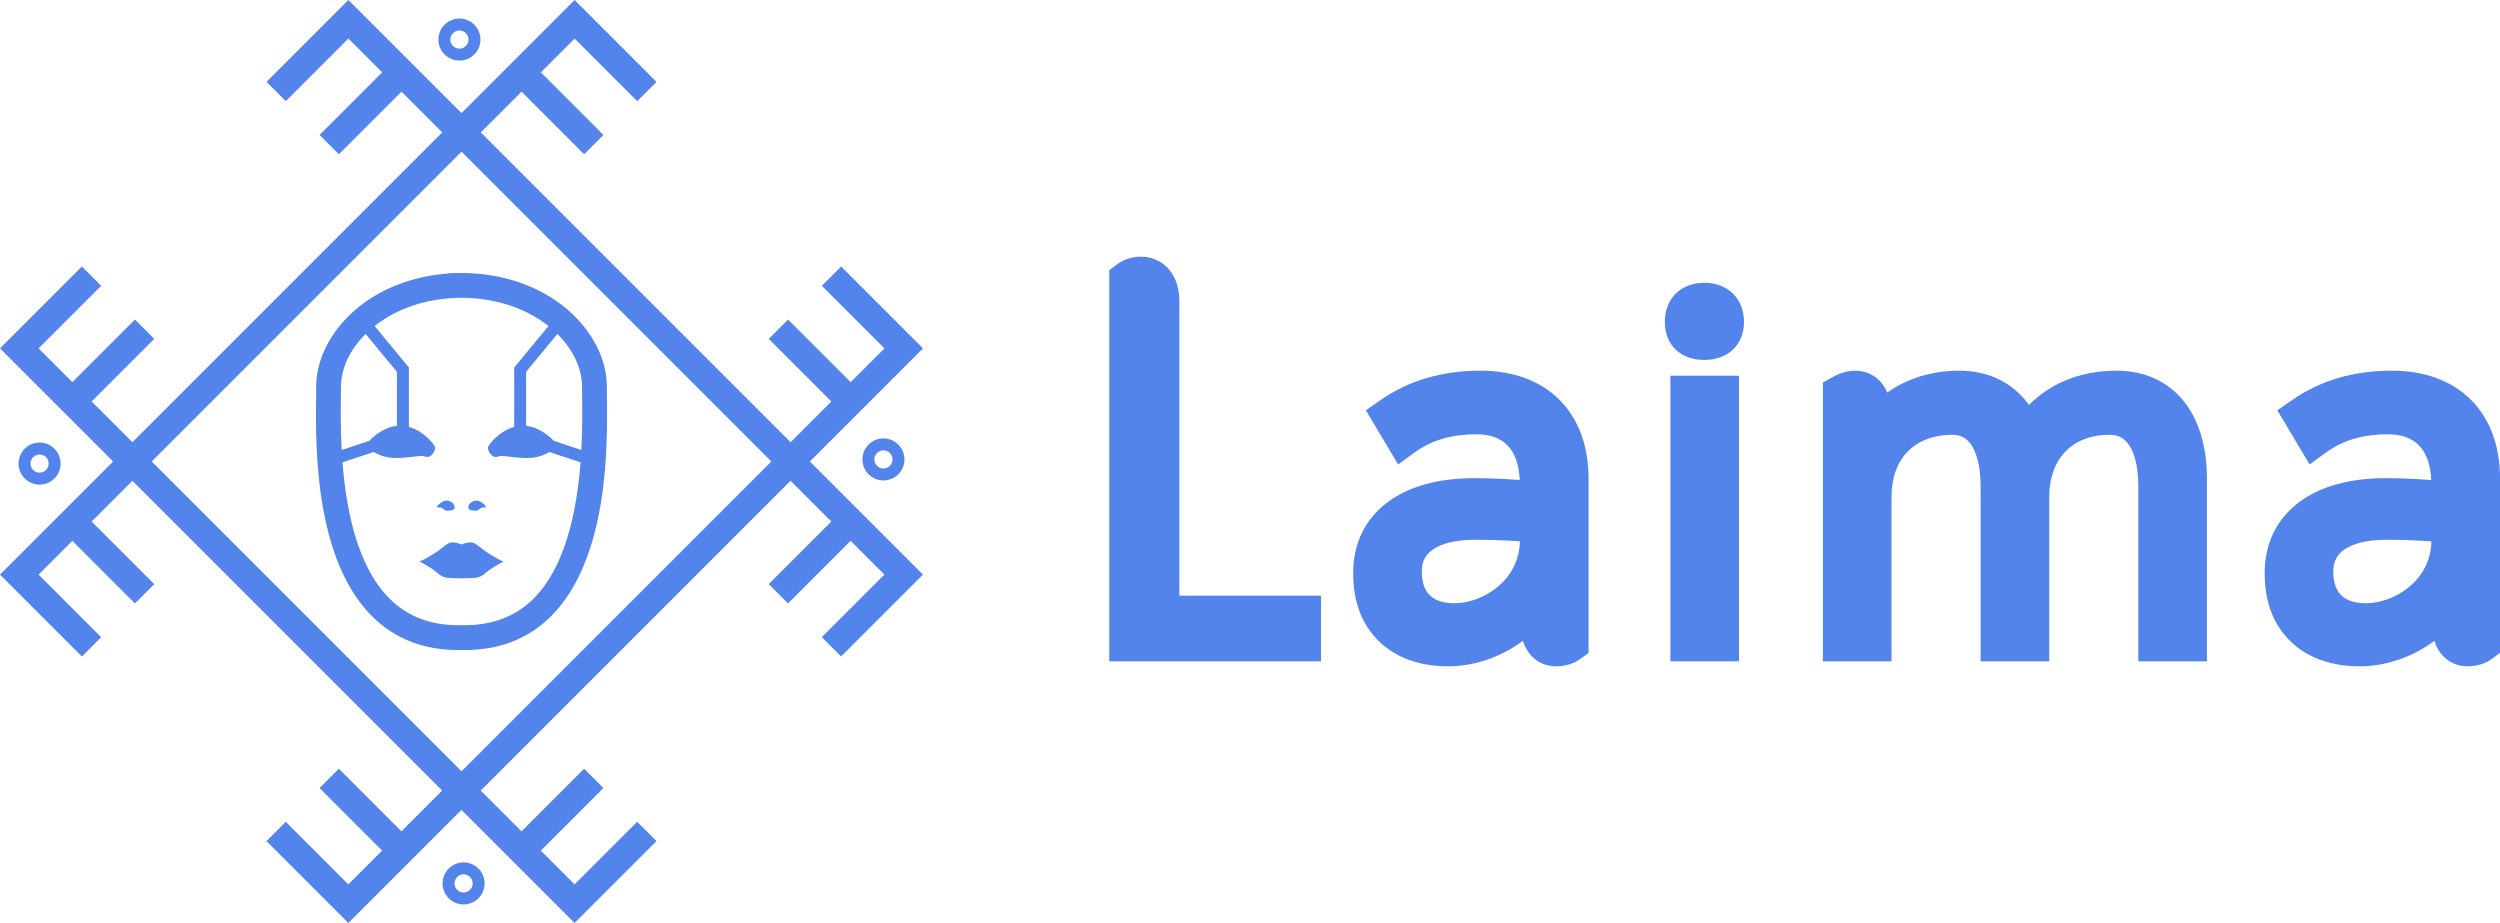 <?xml version="1.0" encoding="UTF-8"?>
<svg id="Camada_1" data-name="Camada 1" xmlns="http://www.w3.org/2000/svg" viewBox="0 0 1391.39 513.71">
  <defs>
    <style>
      .cls-1 {
        fill: #5384eb;
      }
    </style>
  </defs>
  <path class="cls-1" d="m278.83,311.95c-.61-.31-5.3-2.71-8.88-5.29h0c-1-.71-1.84-1.38-2.59-1.98-2.28-1.8-3.79-3-6.05-2.79-2.17.2-3.8.84-4.46,1.15-.66-.3-2.29-.95-4.46-1.15-2.26-.21-3.77.99-6.05,2.79-.75.59-1.59,1.26-2.59,1.97-3.58,2.57-8.27,4.98-8.88,5.29l-1.57.39,1.47.83c.06.03,5.95,3.35,8.01,5.17,2.09,1.85,3.98,3.28,7.52,3.35,3.19.06,6.48.24,6.59.24.03,0,3.32-.18,6.51-.24,3.54-.07,5.42-1.49,7.52-3.35,2.06-1.82,7.95-5.14,8.01-5.17l1.47-.83-1.57-.39Z"/>
  <path class="cls-1" d="m253.02,282.45c0,2.12-4.16,1.71-4.89,1.71-.69,0-1.74-2.15-4.35-1.71-2.09.35,2.07-3.83,4.62-3.83s4.62,1.72,4.62,3.83Z"/>
  <path class="cls-1" d="m260.69,282.45c0,2.12,4.16,1.71,4.89,1.71.69,0,1.74-2.15,4.35-1.71,2.09.35-2.07-3.83-4.62-3.83-2.55,0-4.62,1.72-4.62,3.83Z"/>
  <path class="cls-1" d="m513.71,193.9l-10.16-10.16-.58-.57-34.84-34.84-10.74,10.74,34.84,34.84-18.79,18.79-34.84-34.84-10.74,10.74,34.84,34.84-22.69,22.69-172.43-172.43,22.69-22.69,34.84,34.84,10.74-10.74-34.84-34.84,18.79-18.79,34.84,34.84,10.74-10.74-34.84-34.84-.57-.58L319.8,0l-62.95,62.95L193.9,0l-45.57,45.57,10.74,10.74,34.84-34.84,18.8,18.79-34.84,34.84,10.74,10.74,34.84-34.84,22.69,22.69L73.69,246.12l-22.69-22.69,34.84-34.84-10.74-10.74-34.84,34.84-18.79-18.79,34.84-34.84-10.73-10.74-34.84,34.84-10.74,10.74,62.96,62.95L0,319.8l10.16,10.16.57.58,34.84,34.84,10.73-10.74-34.84-34.84,18.79-18.79,34.84,34.84,10.74-10.74-34.84-34.84,22.69-22.69,172.43,172.43-22.69,22.69-34.84-34.84-10.74,10.73,34.84,34.84-18.8,18.79-34.84-34.84-10.74,10.74,34.84,34.84.58.57,10.16,10.16,62.95-62.95,62.95,62.95,10.74-10.74,34.84-34.84-10.74-10.74-34.84,34.84-18.79-18.79,34.84-34.84-10.74-10.73-34.84,34.84-22.69-22.69,172.43-172.43,22.69,22.69-34.84,34.84,10.74,10.74,34.84-34.84,18.79,18.79-34.84,34.84,10.74,10.74,45.57-45.57-62.95-62.95,62.95-62.95Zm-256.85,235.38l-172.43-172.43,172.43-172.43,172.43,172.43-172.43,172.43Z"/>
  <path class="cls-1" d="m337.79,220.73v-.38c-.02-1.91-.04-3.59-.04-5.01,0-15.48-8.07-31.24-22.15-43.24-15.18-12.93-35.98-20.09-58.51-20.15h-.35s-4.48.03-4.48.03l-2.42.09v.12c-19.89,1.36-38.18,8.39-51.72,19.92-14.07,11.99-22.15,27.75-22.15,43.24,0,1.51-.02,3.32-.04,5.4-.32,27.02-1.07,90.32,31.3,122.39,12.49,12.37,28.53,18.64,47.69,18.64.62,0,1.25,0,1.92-.02h.09c20.03.42,36.7-5.87,49.56-18.62,32.37-32.06,31.63-95.36,31.3-122.39Zm-13.84-5.4c0,1.5.02,3.28.04,5.32v.24c.08,7,.21,17.52-.45,29.56l-15.35-5.09c-1.99-2.11-7.82-7.58-15.39-8.34v-30.08l17.42-21.07c8.79,8.71,13.73,19.25,13.73,29.47Zm-134.23,5.56c.03-2.14.05-4,.05-5.56,0-10.21,4.93-20.76,13.72-29.47l17.42,21.07v30.08c-7.59.76-13.42,6.24-15.39,8.34l-15.35,5.09c-.65-12.04-.53-22.56-.44-29.56Zm107.07,112.43c-10.15,10.05-23.55,14.98-39.76,14.62h-.42s-.16,0-.16,0c-16.06.35-29.35-4.57-39.51-14.63-18.08-17.91-24.28-49.53-26.32-76.01l17.35-5.75c1.56.96,3.86,2.07,6.95,2.78,1.62.37,3.52.56,5.81.56,3.57,0,7.36-.46,10.15-.8,1.11-.14,2.06-.26,2.73-.3,1.34-.11,2.11.02,2.45.12.17.09.37.17.58.24l.26.07s.14.03.39.07l.17.02c.76.06,1.47-.13,2.04-.53,1.66-1,2.99-3.64,2.58-5.1l-.02-.07c-.25-.75-5.7-8.61-14.49-11v-33.06l-19.09-23.1c11.72-9.3,28.37-15.64,48.27-15.7h.22c19.9.06,36.56,6.41,48.29,15.71l-19.09,23.1v33.06c-8.79,2.39-14.24,10.25-14.49,11-.48,1.44.86,4.16,2.55,5.17.55.4,1.25.59,1.97.53l.22-.02c.24-.03.41-.07.41-.07l.48-.12.07-.05c.1-.04.2-.09.29-.14.35-.09,1.12-.22,2.46-.12.66.04,1.65.17,2.79.31,2.75.34,6.51.8,10.08.8,2.29,0,4.19-.18,5.81-.56,3.09-.71,5.38-1.82,6.95-2.78l17.35,5.75c-2.04,26.49-8.24,58.11-26.32,76.01Z"/>
  <path class="cls-1" d="m30.3,249.74c-4.57-4.57-11.98-4.57-16.55,0-4.57,4.57-4.57,11.98,0,16.55,4.57,4.57,11.98,4.57,16.55,0,4.57-4.57,4.57-11.98,0-16.55Zm-11.85,11.85c-1.97-1.97-1.97-5.17,0-7.15,1.97-1.97,5.17-1.97,7.15,0,1.97,1.97,1.97,5.17,0,7.15-1.97,1.97-5.17,1.97-7.15,0Z"/>
  <path class="cls-1" d="m263.97,30.3c4.57-4.57,4.57-11.98,0-16.55-4.57-4.57-11.98-4.57-16.55,0-4.57,4.57-4.57,11.98,0,16.55,4.57,4.57,11.98,4.57,16.55,0Zm-11.85-11.85c1.97-1.97,5.17-1.97,7.15,0,1.97,1.97,1.97,5.17,0,7.15-1.97,1.97-5.17,1.97-7.15,0-1.97-1.97-1.97-5.17,0-7.15Z"/>
  <path class="cls-1" d="m483.41,263.97c4.57,4.57,11.98,4.57,16.55,0,4.57-4.57,4.57-11.98,0-16.55-4.57-4.57-11.98-4.57-16.55,0s-4.57,11.98,0,16.55Zm11.85-11.85c1.97,1.97,1.97,5.17,0,7.15-1.97,1.97-5.17,1.97-7.15,0-1.97-1.97-1.97-5.17,0-7.15,1.97-1.97,5.17-1.97,7.15,0Z"/>
  <path class="cls-1" d="m249.74,483.4c-4.57,4.57-4.57,11.98,0,16.55,4.57,4.57,11.98,4.57,16.55,0,4.57-4.57,4.57-11.98,0-16.55-4.57-4.57-11.98-4.57-16.55,0Zm11.85,11.85c-1.97,1.97-5.17,1.97-7.15,0-1.97-1.97-1.97-5.17,0-7.15,1.97-1.97,5.17-1.97,7.15,0s1.97,5.17,0,7.15Z"/>
  <path class="cls-1" d="m656.39,167.68c0-17.06-10.99-24.83-21.19-24.83-5.18,0-9.76,1.46-13.61,4.35l-4.23,3.17v217.68h117.86v-36.51h-78.83v-163.86Z"/>
  <path class="cls-1" d="m824.05,206.31c-21.58,0-39.82,5.37-55.77,16.41l-8.11,5.62,17.95,30.16,9.37-6.79c9.29-6.73,20.43-10.01,34.05-10.01,15.41,0,23.38,8.33,24.29,25.44-9.28-.68-17.57-1.02-25.12-1.02-20.13,0-36.35,4.45-48.21,13.22-12.68,9.37-19.38,23.05-19.38,39.56s4.95,28.8,14.32,37.98c9.31,9.13,22.61,13.96,38.46,13.96,14.89,0,29.64-5.22,41.67-14.18.78,2.51,1.9,4.74,3.35,6.68,3.61,4.84,8.96,7.5,15.08,7.5,5.29,0,10.09-1.5,13.89-4.35l4.23-3.17v-96.97c0-18.09-5.6-33.25-16.2-43.85-10.6-10.6-25.76-16.2-43.85-16.2Zm21.85,94.96c-.49,22.49-21.31,34.46-36.38,34.46-12.26,0-18.22-5.78-18.22-17.66,0-5.4,1.93-9.26,6.08-12.17,5.13-3.6,13.29-5.5,23.6-5.5,7.91,0,16.5.3,24.92.87Z"/>
  <path class="cls-1" d="m948.61,157.39c-13.18,0-22.03,8.74-22.03,21.75s8.85,21.19,22.03,21.19,22.03-8.52,22.03-21.19-8.85-21.75-22.03-21.75Z"/>
  <rect class="cls-1" x="929.66" y="209.11" width="38.19" height="158.95"/>
  <path class="cls-1" d="m1178,206.31c-13.58,0-25.74,3.11-36.15,9.26-4.54,2.68-8.76,5.94-12.64,9.77-8.84-12.26-22.3-19.03-38.7-19.03-15.32,0-29.12,4.3-40.17,12.21-3.44-8.36-10.59-12.21-17.69-12.21-4.16,0-8.42,1.2-12.68,3.57l-5.44,3.02v155.16h38.19v-91.36c0-10.88,3.28-19.82,9.49-25.87,5.95-5.79,14.38-8.85,24.39-8.85,4.6,0,7.95,1.8,10.55,5.67,2.35,3.5,5.16,10.32,5.16,22.9v97.51h38.19v-91.36c0-21.41,12.87-34.72,33.6-34.72,4.75,0,8.18,1.81,10.82,5.7,2.36,3.48,5.17,10.28,5.17,22.87v97.51h38.19v-101.7c0-17.65-4.44-32.52-12.84-42.99-8.95-11.16-21.89-17.06-37.42-17.06Z"/>
  <path class="cls-1" d="m1375.2,222.51c-10.6-10.6-25.76-16.2-43.85-16.2-21.58,0-39.82,5.37-55.77,16.41l-8.11,5.62,17.95,30.16,9.37-6.79c9.29-6.73,20.43-10.01,34.05-10.01,15.41,0,23.38,8.33,24.29,25.44-9.28-.68-17.57-1.02-25.12-1.02-20.13,0-36.35,4.45-48.21,13.22-12.68,9.37-19.38,23.05-19.38,39.56s4.95,28.8,14.32,37.98c9.31,9.13,22.61,13.96,38.46,13.96,14.89,0,29.64-5.22,41.67-14.18.78,2.51,1.9,4.74,3.35,6.68,3.61,4.84,8.96,7.5,15.08,7.5,5.29,0,10.09-1.5,13.89-4.35l4.23-3.17v-96.97c0-18.09-5.6-33.25-16.2-43.85Zm-58.38,113.23c-12.26,0-18.22-5.78-18.22-17.66,0-5.4,1.93-9.26,6.08-12.17,5.13-3.6,13.29-5.5,23.6-5.5,7.91,0,16.5.3,24.92.87-.49,22.49-21.31,34.46-36.38,34.46Z"/>
</svg>
